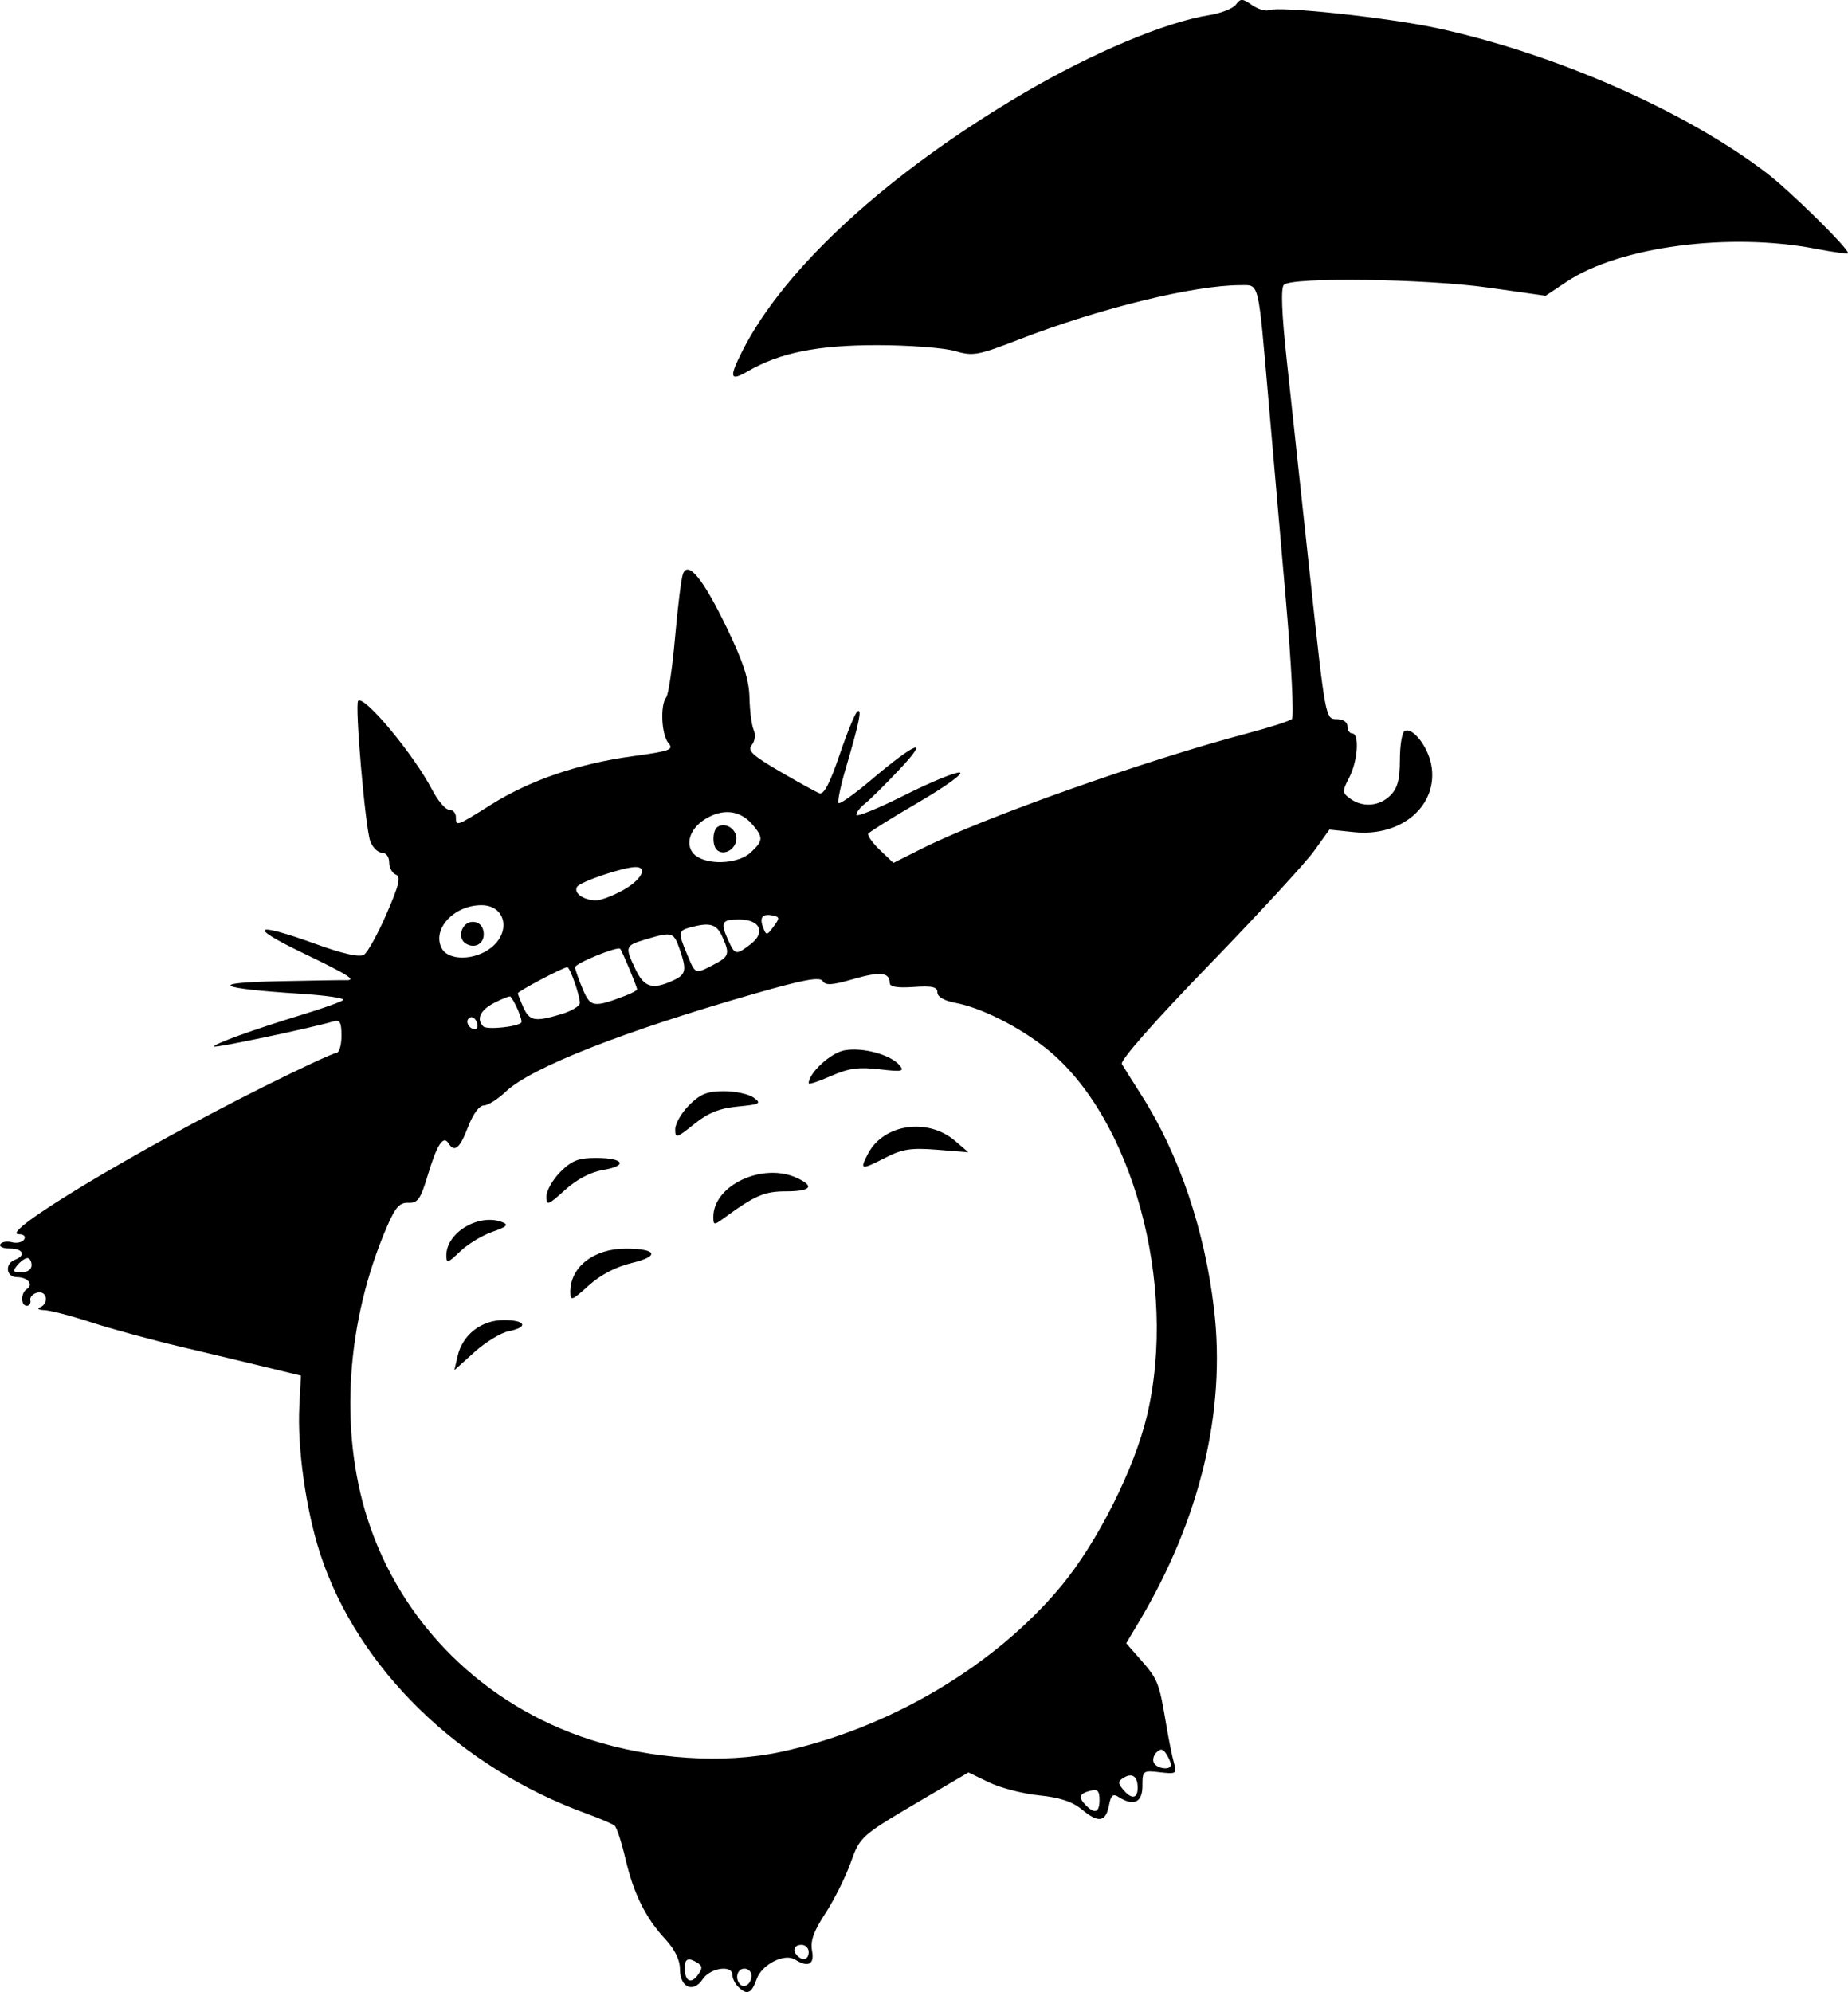 <?xml version="1.0" encoding="UTF-8" standalone="no"?>
<!-- Created with Inkscape (http://www.inkscape.org/) -->

<svg
   width="102.557mm"
   height="110.521mm"
   viewBox="0 0 102.557 110.521"
   version="1.1"
   id="svg2003"
   inkscape:version="1.1.2 (0a00cf5339, 2022-02-04, custom)"
   sodipodi:docname="totoro.svg"
   xmlns:inkscape="http://www.inkscape.org/namespaces/inkscape"
   xmlns:sodipodi="http://sodipodi.sourceforge.net/DTD/sodipodi-0.dtd"
   xmlns="http://www.w3.org/2000/svg"
   xmlns:svg="http://www.w3.org/2000/svg">
  <sodipodi:namedview
     id="namedview2005"
     pagecolor="#ffffff"
     bordercolor="#666666"
     borderopacity="1.0"
     inkscape:pageshadow="2"
     inkscape:pageopacity="0.0"
     inkscape:pagecheckerboard="0"
     inkscape:document-units="mm"
     showgrid="false"
     inkscape:zoom="1.1617852"
     inkscape:cx="160.95918"
     inkscape:cy="207.86974"
     inkscape:window-width="1366"
     inkscape:window-height="703"
     inkscape:window-x="0"
     inkscape:window-y="0"
     inkscape:window-maximized="1"
     inkscape:current-layer="layer1" />
  <defs
     id="defs2000" />
  <g
     inkscape:label="Layer 1"
     inkscape:groupmode="layer"
     id="layer1"
     transform="translate(-126.478,-48.982)">
    <path
       style="fill:#000000;stroke-width:0.265"
       d="m 167.441,159.208 c -0.175,-0.175 -0.318,-0.472 -0.318,-0.661 0,-0.565 -1.226,-0.392 -1.641,0.232 -0.529,0.797 -1.27,0.476 -1.27,-0.551 0,-0.511 -0.285,-1.092 -0.813,-1.662 -1.097,-1.182 -1.759,-2.521 -2.216,-4.478 -0.21,-0.899 -0.477,-1.716 -0.594,-1.817 -0.117,-0.1 -0.808,-0.398 -1.536,-0.662 -7.087,-2.568 -12.719,-8.052 -14.802,-14.413 -0.789,-2.41 -1.281,-5.882 -1.161,-8.194 l 0.088,-1.701 -1.852,-0.45 c -1.019,-0.248 -3.191,-0.767 -4.827,-1.154 -1.636,-0.387 -3.872,-0.997 -4.969,-1.355 -1.097,-0.358 -2.259,-0.66 -2.582,-0.672 -0.323,-0.011 -0.438,-0.081 -0.256,-0.154 0.518,-0.209 0.4,-0.937 -0.132,-0.821 -0.255,0.056 -0.433,0.243 -0.397,0.416 0.036,0.173 -0.053,0.315 -0.198,0.315 -0.346,0 -0.342,-0.714 0.004,-0.929 0.393,-0.243 0.046,-0.659 -0.549,-0.659 -0.604,0 -0.694,-0.741 -0.117,-0.963 0.632,-0.242 0.46,-0.625 -0.28,-0.625 -0.372,0 -0.61,-0.108 -0.529,-0.24 0.082,-0.132 0.373,-0.181 0.647,-0.109 0.274,0.072 0.579,0.001 0.677,-0.157 0.103,-0.166 -0.023,-0.288 -0.297,-0.288 -1.202,0 6.511,-4.646 13.583,-8.181 2.06,-1.03 3.876,-1.873 4.035,-1.873 0.159,0 0.289,-0.425 0.289,-0.944 0,-0.776 -0.083,-0.919 -0.463,-0.805 -1.16,0.349 -6.511,1.477 -6.597,1.391 -0.115,-0.115 2.198,-0.951 4.944,-1.788 1.091,-0.333 2.085,-0.688 2.209,-0.79 0.124,-0.102 -0.948,-0.261 -2.381,-0.352 -4.605,-0.293 -5.189,-0.608 -1.283,-0.691 1.892,-0.04 3.588,-0.068 3.77,-0.061 0.697,0.026 0.243,-0.266 -2.381,-1.528 -3.073,-1.478 -2.686,-1.723 0.754,-0.479 1.524,0.551 2.429,0.753 2.676,0.595 0.205,-0.131 0.77,-1.153 1.256,-2.271 0.7,-1.612 0.806,-2.062 0.513,-2.175 -0.203,-0.078 -0.37,-0.384 -0.37,-0.679 0,-0.305 -0.174,-0.537 -0.403,-0.537 -0.222,0 -0.511,-0.284 -0.644,-0.632 -0.276,-0.725 -0.87,-7.594 -0.674,-7.79 0.334,-0.334 3.083,2.968 4.109,4.937 0.316,0.607 0.742,1.104 0.945,1.104 0.204,0 0.37,0.179 0.37,0.397 0,0.542 0.007,0.539 1.958,-0.684 2.164,-1.357 4.851,-2.275 7.858,-2.684 2.06,-0.281 2.293,-0.366 1.983,-0.724 -0.391,-0.452 -0.472,-2.101 -0.126,-2.544 0.123,-0.157 0.344,-1.664 0.492,-3.349 0.148,-1.685 0.343,-3.258 0.435,-3.496 0.289,-0.754 1.128,0.281 2.452,3.03 0.905,1.879 1.218,2.848 1.24,3.836 0.016,0.728 0.121,1.533 0.233,1.789 0.117,0.269 0.072,0.624 -0.106,0.839 -0.253,0.305 0.028,0.57 1.541,1.454 1.018,0.594 2.011,1.142 2.207,1.218 0.252,0.097 0.584,-0.533 1.128,-2.136 0.424,-1.25 0.871,-2.334 0.994,-2.41 0.256,-0.158 0.094,0.631 -0.652,3.162 -0.292,0.99 -0.471,1.859 -0.399,1.932 0.072,0.072 0.89,-0.51 1.816,-1.294 2.505,-2.121 3.295,-2.407 1.552,-0.562 -0.8,0.847 -1.664,1.701 -1.918,1.898 -0.255,0.197 -0.463,0.471 -0.463,0.61 0,0.139 1.202,-0.351 2.67,-1.088 1.469,-0.737 2.851,-1.304 3.072,-1.259 0.221,0.044 -0.808,0.786 -2.285,1.647 -1.478,0.861 -2.737,1.647 -2.798,1.745 -0.061,0.099 0.228,0.504 0.642,0.901 l 0.753,0.722 1.553,-0.781 c 3.445,-1.732 12.427,-4.914 18.089,-6.408 1.237,-0.326 2.35,-0.684 2.473,-0.796 0.123,-0.111 -0.029,-3.102 -0.338,-6.646 -0.309,-3.544 -0.743,-8.527 -0.964,-11.074 -0.579,-6.673 -0.501,-6.35 -1.533,-6.35 -2.6,0 -7.825,1.28 -12.303,3.013 -2.304,0.892 -2.556,0.937 -3.572,0.64 -0.601,-0.175 -2.522,-0.321 -4.268,-0.324 -3.33,-0.005 -5.444,0.418 -7.21,1.445 -1.008,0.586 -1.064,0.369 -0.295,-1.147 2.334,-4.598 8.091,-9.866 15.604,-14.279 3.807,-2.236 7.872,-3.946 10.289,-4.328 0.655,-0.103 1.322,-0.366 1.483,-0.584 0.258,-0.35 0.361,-0.348 0.89,0.023 0.329,0.231 0.759,0.358 0.954,0.283 0.599,-0.23 6.621,0.416 9.33,1.001 6.544,1.413 13.815,4.611 18.299,8.05 1.3,0.997 4.498,4.143 4.498,4.426 0,0.061 -0.804,-0.045 -1.786,-0.235 -4.793,-0.928 -10.903,-0.124 -13.815,1.817 l -1.181,0.787 -3.17,-0.45 c -3.487,-0.494 -10.917,-0.596 -11.357,-0.156 -0.176,0.176 -0.122,1.574 0.159,4.176 0.233,2.151 0.811,7.513 1.285,11.915 0.855,7.934 0.867,8.004 1.473,8.004 0.366,0 0.611,0.159 0.611,0.397 0,0.218 0.119,0.397 0.265,0.397 0.413,0 0.311,1.524 -0.163,2.441 -0.401,0.775 -0.398,0.85 0.051,1.177 0.691,0.505 1.62,0.43 2.229,-0.179 0.399,-0.399 0.529,-0.882 0.529,-1.969 0,-0.792 0.115,-1.51 0.255,-1.597 0.423,-0.261 1.291,0.827 1.485,1.861 0.419,2.233 -1.62,4.017 -4.276,3.743 l -1.375,-0.142 -0.853,1.188 c -0.469,0.653 -3.103,3.511 -5.852,6.349 -3.047,3.145 -4.926,5.282 -4.813,5.471 0.102,0.17 0.596,0.955 1.098,1.744 2.087,3.282 3.51,7.489 4.021,11.889 0.656,5.639 -0.779,11.616 -4.146,17.273 l -0.731,1.228 0.823,0.938 c 0.926,1.055 1.008,1.262 1.38,3.486 0.146,0.873 0.347,1.871 0.447,2.216 0.171,0.593 0.126,0.622 -0.784,0.516 -0.939,-0.11 -0.966,-0.088 -0.966,0.76 0,0.919 -0.488,1.144 -1.323,0.612 -0.31,-0.198 -0.426,-0.1 -0.529,0.445 -0.179,0.945 -0.582,1.017 -1.488,0.264 -0.542,-0.45 -1.231,-0.68 -2.395,-0.799 -0.899,-0.091 -2.149,-0.415 -2.778,-0.719 l -1.144,-0.553 -2.249,1.323 c -3.809,2.24 -3.74,2.18 -4.307,3.74 -0.291,0.8 -0.92,2.051 -1.397,2.778 -0.637,0.972 -0.83,1.516 -0.726,2.051 0.148,0.759 -0.217,0.95 -0.94,0.492 -0.588,-0.373 -1.85,0.269 -2.135,1.085 -0.28,0.805 -0.537,0.91 -1.026,0.421 z m 0.741,-0.624 c 0,-0.21 -0.179,-0.381 -0.397,-0.381 -0.399,0 -0.544,0.559 -0.228,0.875 0.247,0.247 0.625,-0.051 0.625,-0.493 z m -2.977,-0.692 c -0.522,-0.331 -0.728,-0.256 -0.728,0.267 0,0.732 0.341,0.924 0.72,0.405 0.27,-0.369 0.271,-0.505 0.007,-0.672 z m 6.152,-0.615 c 0,-0.218 -0.179,-0.397 -0.397,-0.397 -0.413,0 -0.525,0.313 -0.22,0.617 0.304,0.304 0.617,0.193 0.617,-0.22 z m 16.14,-8.442 c 0,-0.506 -0.108,-0.608 -0.529,-0.498 -0.608,0.159 -0.662,0.368 -0.212,0.817 0.489,0.489 0.741,0.38 0.741,-0.319 z m 2.117,-0.671 c 0,-0.635 -0.305,-0.847 -0.789,-0.547 -0.304,0.188 -0.307,0.299 -0.021,0.644 0.469,0.565 0.81,0.525 0.81,-0.097 z m 1.848,-1.272 c -0.002,-0.109 -0.116,-0.376 -0.254,-0.593 -0.189,-0.298 -0.324,-0.32 -0.555,-0.089 -0.168,0.168 -0.225,0.435 -0.128,0.593 0.2,0.324 0.942,0.395 0.936,0.089 z m -21.692,-0.707 c 6.023,-1.286 11.892,-4.749 15.595,-9.203 2.01,-2.418 4.067,-6.501 4.77,-9.471 1.724,-7.277 -0.832,-16.567 -5.603,-20.366 -1.523,-1.212 -3.61,-2.259 -5.04,-2.526 -0.618,-0.116 -0.992,-0.334 -0.992,-0.579 0,-0.307 -0.288,-0.373 -1.323,-0.301 -0.898,0.062 -1.323,-0.009 -1.323,-0.223 2.7e-4,-0.591 -0.535,-0.647 -2.027,-0.213 -1.162,0.338 -1.535,0.361 -1.692,0.108 -0.153,-0.247 -1.056,-0.081 -3.731,0.685 -7.31,2.093 -12.451,4.115 -13.861,5.453 -0.443,0.421 -0.993,0.765 -1.221,0.765 -0.247,0 -0.598,0.48 -0.869,1.191 -0.456,1.193 -0.754,1.441 -1.087,0.903 -0.287,-0.464 -0.64,0.082 -1.147,1.772 -0.399,1.329 -0.556,1.554 -1.075,1.533 -0.487,-0.02 -0.724,0.243 -1.19,1.323 -2.253,5.212 -2.661,11.232 -1.095,16.164 1.849,5.823 6.447,10.389 12.388,12.301 3.381,1.088 7.403,1.35 10.523,0.684 z M 151.877,124.204 c 0.276,-1.179 1.316,-1.984 2.562,-1.984 1.224,0 1.389,0.394 0.26,0.62 -0.431,0.086 -1.284,0.607 -1.895,1.158 l -1.112,1.001 z m 6.251,-3.558 c 0,-1.382 1.315,-2.398 3.096,-2.391 1.713,0.007 1.887,0.42 0.333,0.792 -0.898,0.215 -1.751,0.659 -2.409,1.255 -0.943,0.852 -1.02,0.878 -1.02,0.344 z m -6.879,-2.022 c 0,-1.268 1.817,-2.342 3.107,-1.836 0.365,0.143 0.244,0.259 -0.557,0.537 -0.562,0.195 -1.366,0.684 -1.786,1.087 -0.687,0.659 -0.764,0.68 -0.764,0.212 z m 14.817,-2.134 c 0,-1.746 2.729,-3.026 4.618,-2.165 1.028,0.468 0.809,0.751 -0.583,0.752 -1.202,10e-4 -1.722,0.225 -3.44,1.48 -0.561,0.41 -0.595,0.406 -0.595,-0.067 z m -9.26,-1.139 c 0,-0.319 0.348,-0.928 0.773,-1.354 0.627,-0.627 1,-0.773 1.969,-0.773 1.548,0 1.808,0.429 0.403,0.666 -0.699,0.118 -1.459,0.518 -2.118,1.113 -0.952,0.86 -1.028,0.886 -1.028,0.348 z m 17.841,-2.356 c 0.858,-1.659 3.32,-2.021 4.843,-0.711 l 0.726,0.624 -1.731,-0.139 c -1.424,-0.114 -1.926,-0.04 -2.831,0.422 -1.415,0.722 -1.476,0.71 -1.007,-0.197 z m -10.697,-1.366 c 0,-0.309 0.348,-0.91 0.773,-1.335 0.62,-0.62 1.004,-0.773 1.934,-0.773 0.638,0 1.381,0.162 1.651,0.359 0.441,0.323 0.352,0.372 -0.883,0.491 -1.025,0.099 -1.641,0.346 -2.425,0.976 -0.982,0.79 -1.051,0.808 -1.051,0.282 z m 7.408,-2.546 c 0,-0.566 1.21,-1.684 1.978,-1.828 1.004,-0.188 2.573,0.236 3.066,0.83 0.281,0.339 0.133,0.368 -1.127,0.22 -1.152,-0.135 -1.704,-0.058 -2.684,0.375 -0.678,0.3 -1.234,0.481 -1.234,0.403 z m -43.127,10.094 c 0,-0.218 -0.104,-0.397 -0.232,-0.397 -0.128,0 -0.38,0.179 -0.562,0.397 -0.275,0.332 -0.237,0.397 0.232,0.397 0.323,0 0.562,-0.169 0.562,-0.397 z m 24.703,-13.492 c -0.083,-0.217 -0.26,-0.328 -0.393,-0.246 -0.277,0.171 -0.055,0.642 0.304,0.642 0.132,0 0.172,-0.178 0.089,-0.395 z m 2.471,0.033 c 0.099,-0.099 -0.32,-1.115 -0.595,-1.443 -0.04,-0.047 -0.44,0.105 -0.89,0.338 -0.794,0.41 -1.027,0.905 -0.62,1.315 0.194,0.196 1.866,0.029 2.105,-0.21 z m 2.23,-0.473 c 0.563,-0.169 1.023,-0.448 1.023,-0.622 0,-0.418 -0.549,-1.982 -0.696,-1.982 -0.218,0 -2.743,1.332 -2.743,1.447 0,0.064 0.138,0.419 0.307,0.789 0.344,0.756 0.641,0.808 2.11,0.367 z m 3.525,-1.012 c 0.37,-0.141 0.673,-0.304 0.673,-0.362 0,-0.146 -0.828,-2.133 -0.938,-2.25 -0.145,-0.154 -2.502,0.81 -2.502,1.024 0,0.108 0.185,0.639 0.411,1.18 0.436,1.044 0.606,1.074 2.356,0.408 z m 2.645,-0.841 c 0.753,-0.343 0.802,-0.569 0.383,-1.77 -0.325,-0.932 -0.419,-0.959 -1.862,-0.527 -1.166,0.349 -1.183,0.398 -0.577,1.669 0.475,0.997 0.937,1.138 2.055,0.628 z m 2.275,-0.89 c 0.87,-0.45 0.915,-0.6 0.474,-1.568 -0.312,-0.686 -0.679,-0.792 -1.743,-0.507 -0.705,0.189 -0.716,0.274 -0.195,1.521 0.46,1.1 0.431,1.089 1.465,0.555 z m -12.352,-0.938 c 1.135,-0.892 0.802,-2.362 -0.534,-2.362 -1.53,0 -2.764,1.344 -2.2,2.396 0.373,0.696 1.829,0.678 2.734,-0.034 z m -1.403,-0.235 c -0.505,-0.312 -0.221,-1.201 0.384,-1.201 0.334,0 0.555,0.205 0.606,0.562 0.087,0.613 -0.461,0.966 -0.99,0.639 z m 15.806,0.039 c 0.86,-0.662 0.531,-1.372 -0.637,-1.372 -0.977,0 -1.056,0.158 -0.591,1.178 0.362,0.795 0.432,0.806 1.227,0.194 z m 1.236,-1.594 c -0.58,-0.121 -0.757,0.102 -0.536,0.673 0.173,0.446 0.207,0.443 0.575,-0.055 0.349,-0.472 0.345,-0.539 -0.04,-0.619 z m -8.297,-1.414 c 1.001,-0.563 1.381,-1.274 0.679,-1.274 -0.669,0 -3.069,0.81 -3.246,1.095 -0.211,0.341 0.352,0.748 1.045,0.753 0.271,0.002 0.956,-0.256 1.521,-0.574 z m 7.064,-2.078 c 0.7,-0.652 0.713,-0.831 0.116,-1.537 -0.692,-0.818 -1.647,-0.932 -2.646,-0.315 -0.971,0.6 -1.17,1.655 -0.397,2.105 0.793,0.462 2.299,0.331 2.927,-0.254 z m -1.881,-0.157 c -0.265,-0.265 -0.229,-1.097 0.055,-1.273 0.465,-0.287 1.111,0.179 1.03,0.744 -0.08,0.559 -0.736,0.879 -1.085,0.529 z"
       id="path2505" />
  </g>
</svg>
